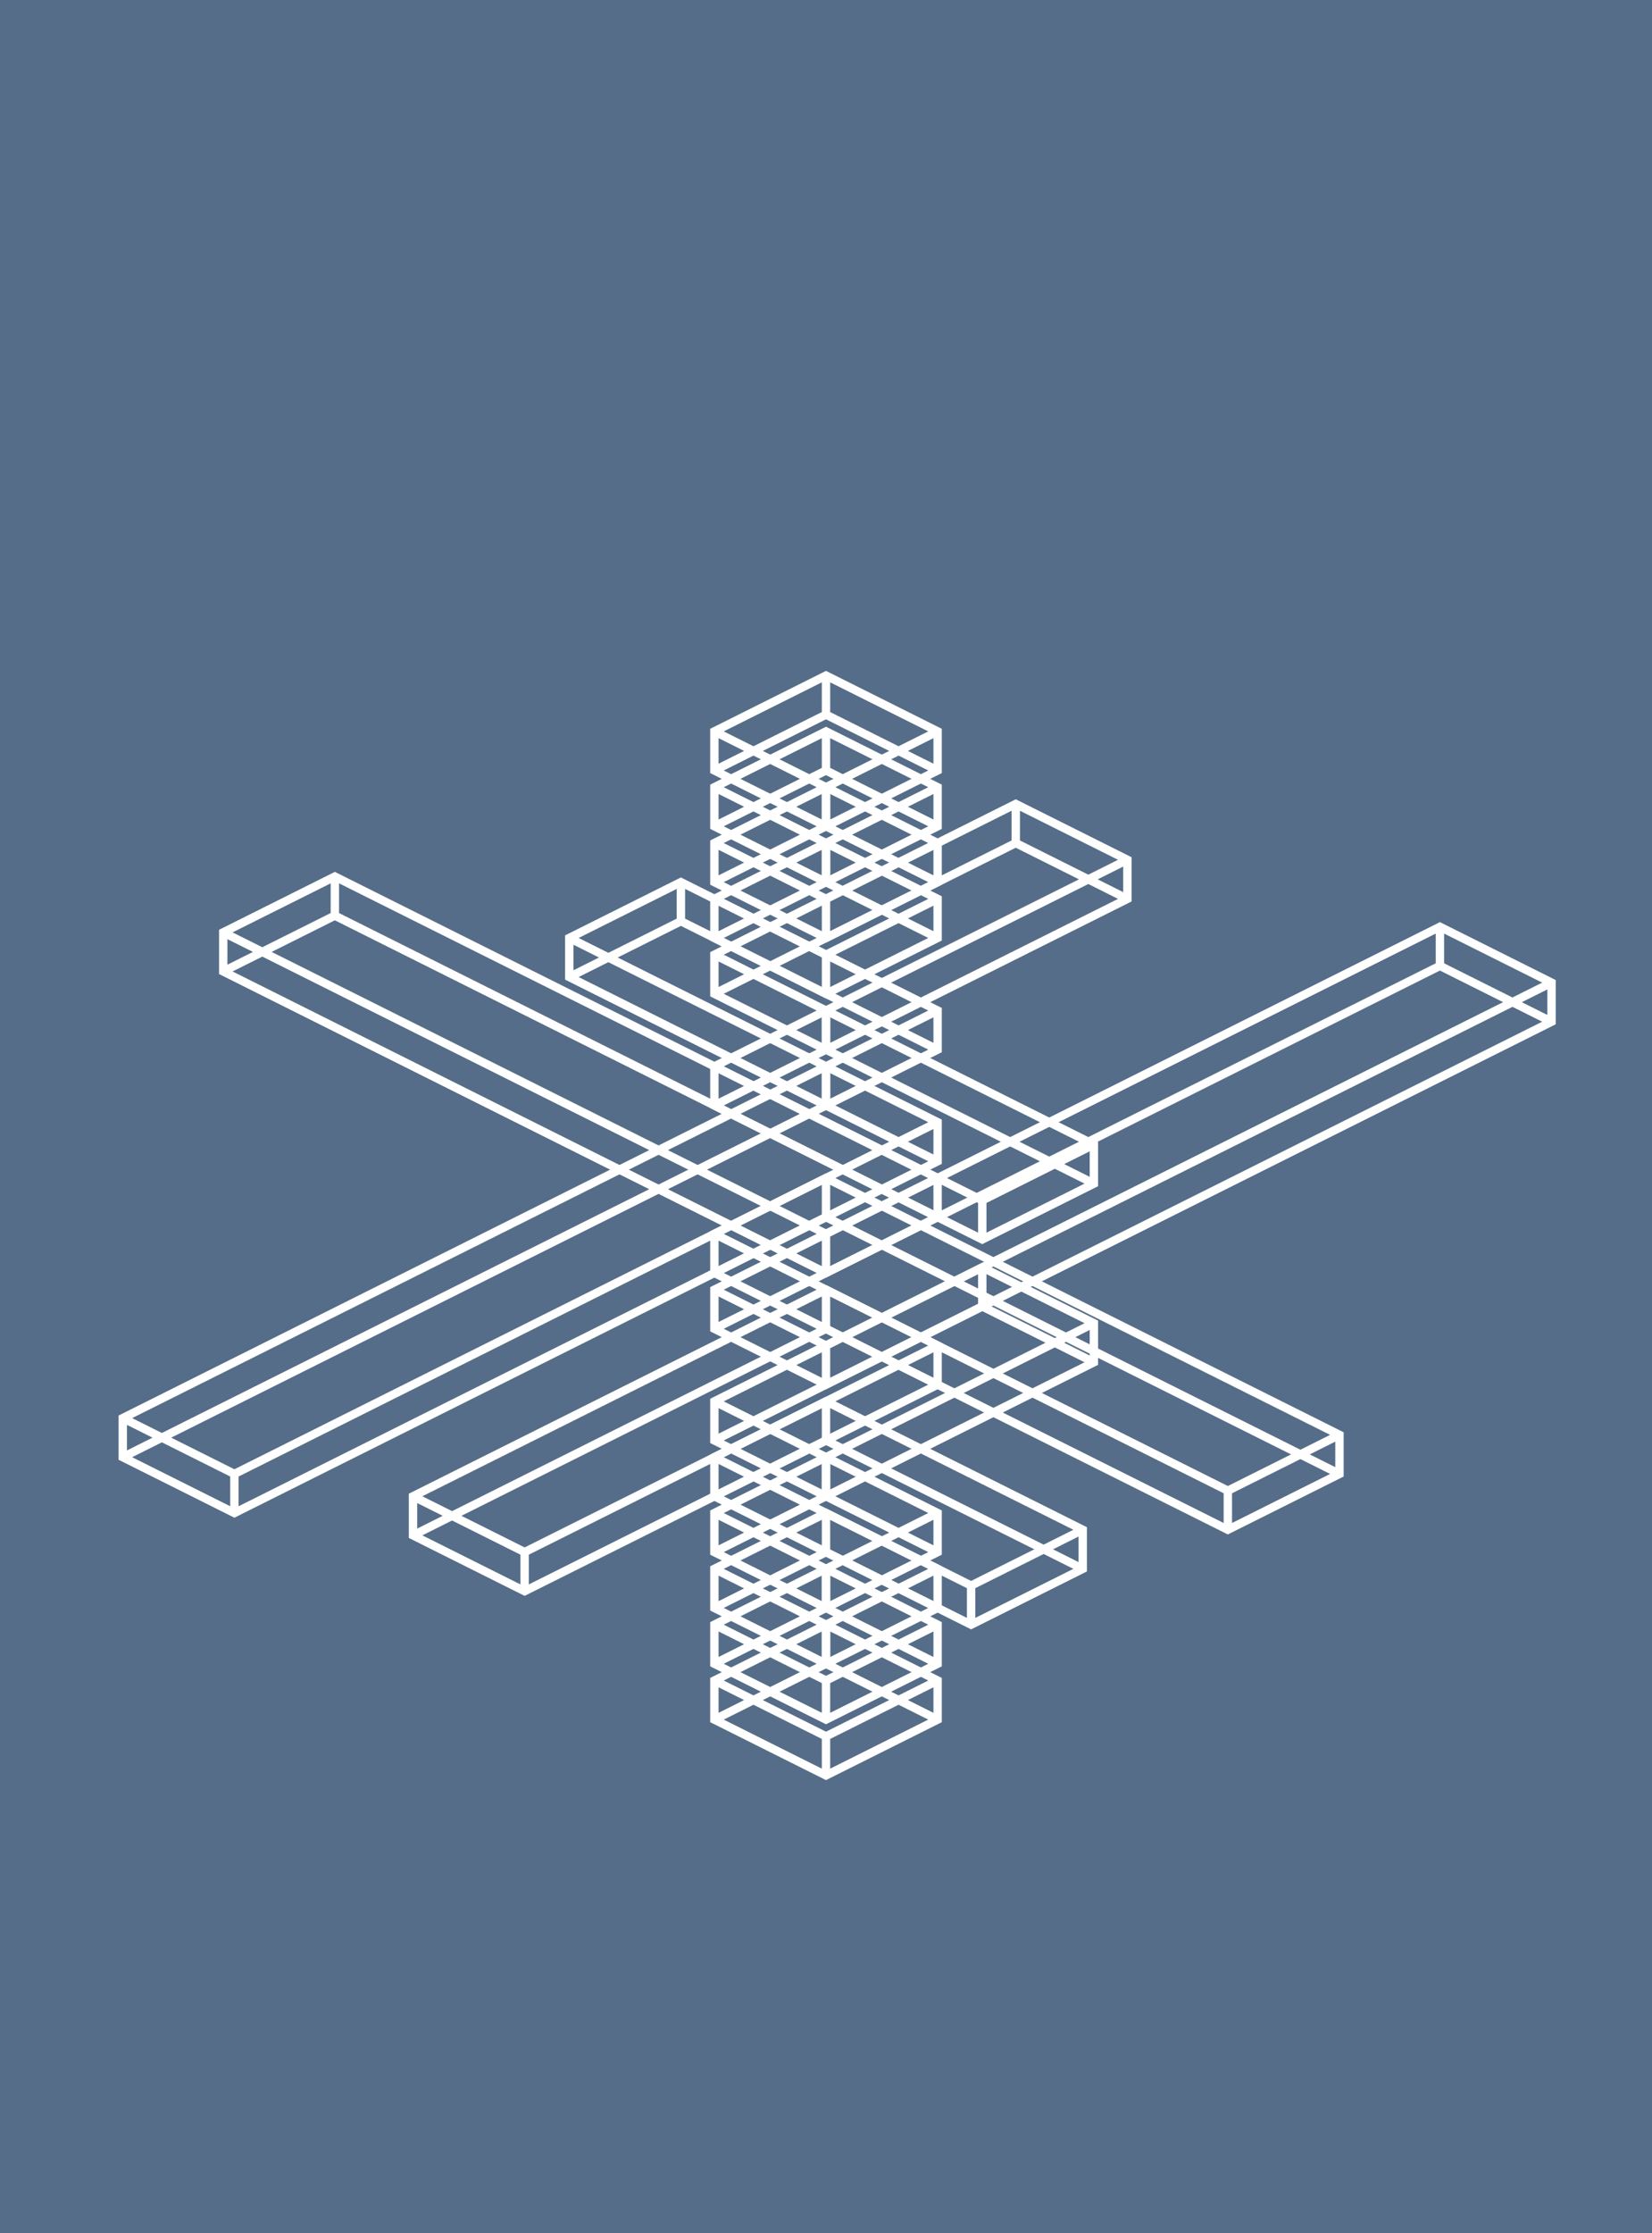 <?xml version="1.0" encoding="UTF-8"?>
<svg width="148" height="200" version="1.1" viewbox="0 0 148 200" xmlns="http://www.w3.org/2000/svg">
	<defs>
		<polygon id="base_square" points="-24,0 0,-12 24,0 0,12"/>
		<g id="base">
			<polygon points="-73,0 0,-37 73,0 0,37" fill="#46617E" stroke="none" transform="translate(0 8)"/>
			<use href="#base_square" x="-49"/>
			<use href="#base_square" x="-24.5" y="-12.25"/>
			<use href="#base_square" y="-24.5"/>
			<use href="#base_square" x="-24.5" y="12.25" />
			<use href="#base_square"/>
			<use href="#base_square" x="24.5" y="-12.25"/>
			<use href="#base_square" y="24.5"/>
			<use href="#base_square" x="24.5" y="12.25"/>
			<use href="#base_square" x="49"/>
		</g>
		<g id="final">
 			<path id="basic" d="M0 5 l10 -5 v-3.5 l-10 -5 l-10 5 v3.5 z
				 v-3.5 l10 -5 m0 3.5 l-10 -5 m0 -3.5 v3.5 l-10 5 m0 -3.5 l10 5"/>
			 <use href="#basic" y="-5"/>
			 <use href="#basic" y="-10"/>
			 <use href="#basic" y="-15"/>
			 <path d="M13 -8.5 l10 -5 v-3.5 l-23 -11.5 l-10 5 v3.5 z
				 v-3.5 l10 -5 m0 3.5 l-23 -11.5 m0 -3.5 v3.5 l-10 5 m0 -3.5 l23 11.5"/>
 			<path d="M0 -20 l24 -12 v-3.5 l-10 -5 l-24 12 v3.5 z
			 v-3.5 l24 -12 m0 3.5 l-10 -5 m0 -3.5 v3.5 l-24 12 m0 -3.5 l10 5"/>
 			<path d="M-27 -11.5 l37 -18.5 v-3.5 l-10 -5 l-37 18.5 v3.5 z
			 v-3.5 l37 -18.5 m0 3.5 l-10 -5 m0 -3.5 v3.5 l-37 18.5 m0 -3.5 l10 5"/>
 			<path d="M0 -30 l65 -32.5 v-3.5 l-10 -5 l-65 32.5 v3.5 z
			 v-3.5 l65 -32.5 m0 3.5 l-10 -5 m0 -3.5 v3.5 l-65 32.5 m0 -3.5 l10 5"/>
 			<path d="M36 -17 l10 -5 v-3.5 l-46 -23 l-10 5 v3.5 z
			 v-3.5 l10 -5 m0 3.5 l-46 -23 m0 -3.5 v3.5 l-10 5 m0 -3.5 l46 23"/>
 			<path d="M0 -40 l10 -5 v-3.5 l-54 -27 l-10 5 v3.5 z
				 v-3.5 l10 -5 m0 3.5 l-54 -27 m0 -3.5 v3.5 l-10 5 m0 -3.5 l54 27"/>
 			<path d="M-53 -18.5 l63 -31.5 v-3.5 l-10 -5 l-63 31.5 v3.5 z
				 v-3.5 l63 -31.5 m0 3.5 l-10 -5 m0 -3.5 v3.5 l-63 31.5 m0 -3.5 l10 5"/>
			<path d="M14 -43 l10 -5 v-3.5 l-24 -12 l-10 5 v3.5 z
				 v-3.5 l10 -5 m0 3.5 l-24 -12 m0 -3.5 v3.5 l-10 5 m0 -3.5 l24 12"/>
			<path d="M0 -55 l10 -5 v-3.5 l-23 -11.5 l-10 5 v3.5 z
				 v-3.5 l10 -5 m0 3.5 l-23 -11.5 m0 -3.5 v3.5 l-10 5 m0 -3.5 l23 11.5"/>
			<path d="M0 -60 l27 -13.5 v-3.5 l-10 -5 l-27 13.5 v3.5 z
				 v-3.5 l27 -13.5 m0 3.5 l-10 -5 m0 -3.5 v3.5 l-27 13.5 m0 -3.5 l10 5"/>
			<use href="#basic" y="-70"/>
			<use href="#basic" y="-75"/>
			<use href="#basic" y="-80"/>
			<use href="#basic" y="-85"/>
		</g>
	</defs>
	<rect width="100%" height="100%" fill="#556D88"/>
	<!-- <use href="#base" x="74" y="154" fill="#788FA8" alt-fill="#91BBE6" stroke="white"/> -->
	<use href="#final" x="74" y="154" fill="none" stroke="white" stroke-width="0.75"/>	
</svg>

